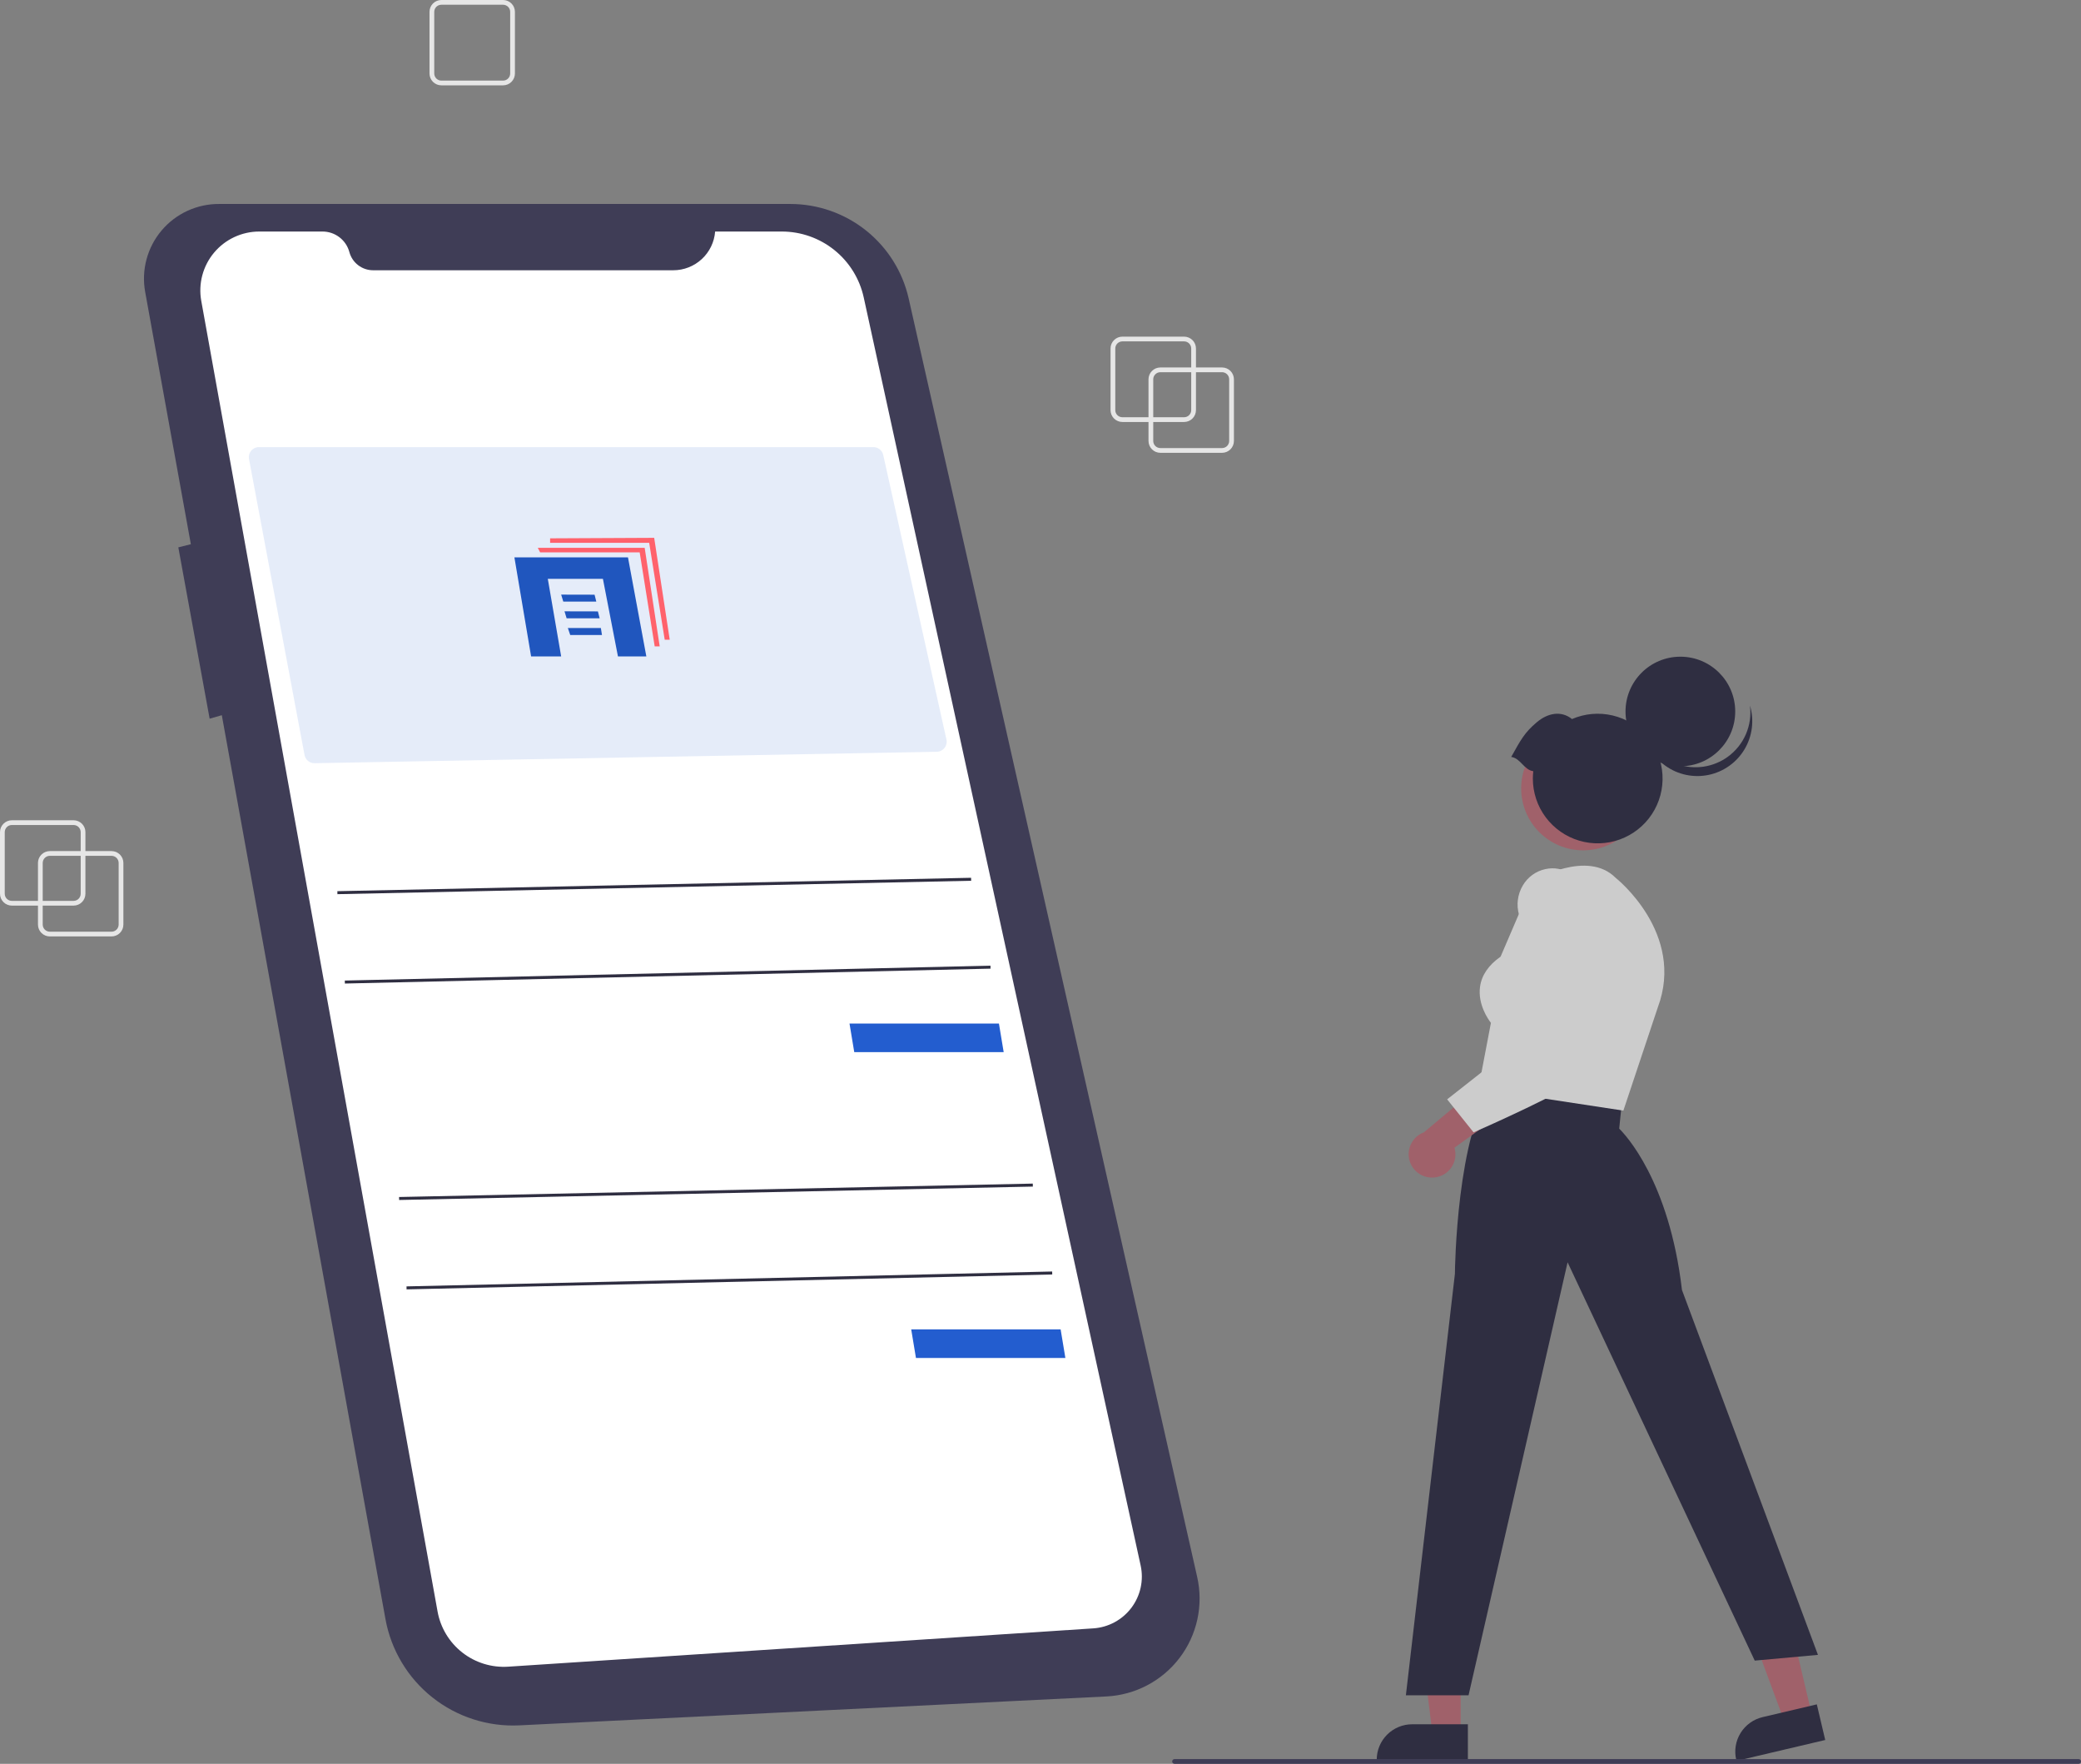 <svg width="623" height="528" viewBox="0 0 623 528" fill="none" xmlns="http://www.w3.org/2000/svg">
<rect x="0" y="0" width="623" height="528" fill="#808080" stroke="none"/>
<g clip-path="url(#clip0_1052_1933)">
<path d="M365.854 135.548H347.384C346.442 135.547 345.539 135.173 344.874 134.508C344.208 133.843 343.833 132.941 343.832 132V113.548C343.833 112.608 344.208 111.706 344.874 111.04C345.539 110.375 346.442 110.001 347.384 110H365.854C366.796 110.001 367.699 110.375 368.365 111.04C369.031 111.706 369.405 112.608 369.406 113.548V132C369.405 132.941 369.031 133.843 368.365 134.508C367.699 135.173 366.796 135.547 365.854 135.548ZM347.384 111.419C346.819 111.42 346.277 111.644 345.878 112.044C345.478 112.443 345.253 112.984 345.253 113.548V132C345.253 132.564 345.478 133.106 345.878 133.505C346.277 133.904 346.819 134.128 347.384 134.129H365.854C366.419 134.128 366.961 133.904 367.361 133.505C367.76 133.106 367.985 132.564 367.986 132V113.548C367.985 112.984 367.76 112.443 367.361 112.044C366.961 111.644 366.419 111.42 365.854 111.419H347.384Z" fill="#E6E6E6"/>
<path d="M150.604 25.548H132.134C131.192 25.547 130.289 25.173 129.624 24.508C128.958 23.843 128.583 22.941 128.582 22V3.548C128.583 2.608 128.958 1.706 129.624 1.04C130.289 0.375 131.192 0.001 132.134 0H150.604C151.546 0.001 152.449 0.375 153.115 1.04C153.781 1.706 154.155 2.608 154.156 3.548V22C154.155 22.941 153.781 23.843 153.115 24.508C152.449 25.173 151.546 25.547 150.604 25.548ZM132.134 1.419C131.569 1.42 131.027 1.644 130.628 2.044C130.228 2.443 130.003 2.984 130.003 3.548V22C130.003 22.564 130.228 23.106 130.628 23.505C131.027 23.904 131.569 24.128 132.134 24.129H150.604C151.169 24.128 151.711 23.904 152.111 23.505C152.51 23.106 152.735 22.564 152.736 22V3.548C152.735 2.984 152.51 2.443 152.111 2.044C151.711 1.644 151.169 1.42 150.604 1.419H132.134Z" fill="#E6E6E6"/>
<path d="M354.489 126.322H336.019C335.077 126.321 334.174 125.947 333.508 125.281C332.842 124.616 332.468 123.714 332.467 122.773V104.322C332.468 103.381 332.842 102.479 333.508 101.814C334.174 101.149 335.077 100.775 336.019 100.773H354.489C355.431 100.775 356.334 101.149 357 101.814C357.666 102.479 358.04 103.381 358.041 104.322V122.773C358.04 123.714 357.666 124.616 357 125.281C356.334 125.947 355.431 126.321 354.489 126.322ZM336.019 102.193C335.454 102.193 334.912 102.418 334.512 102.817C334.113 103.216 333.888 103.757 333.888 104.322V122.773C333.888 123.338 334.113 123.879 334.512 124.278C334.912 124.677 335.454 124.902 336.019 124.902H354.489C355.054 124.902 355.596 124.677 355.995 124.278C356.395 123.879 356.62 123.338 356.62 122.773V104.322C356.62 103.757 356.395 103.216 355.995 102.817C355.596 102.418 355.054 102.193 354.489 102.193H336.019Z" fill="#E6E6E6"/>
<path d="M33.389 280.322H14.919C13.977 280.321 13.075 279.947 12.409 279.281C11.743 278.616 11.368 277.714 11.367 276.773V258.322C11.368 257.381 11.743 256.479 12.409 255.814C13.075 255.149 13.977 254.775 14.919 254.773H33.389C34.331 254.775 35.234 255.149 35.9 255.814C36.566 256.479 36.941 257.381 36.941 258.322V276.773C36.941 277.714 36.566 278.616 35.9 279.281C35.234 279.947 34.331 280.321 33.389 280.322ZM14.919 256.193C14.354 256.193 13.812 256.418 13.413 256.817C13.013 257.216 12.789 257.757 12.788 258.322V276.773C12.789 277.338 13.013 277.879 13.413 278.278C13.812 278.677 14.354 278.902 14.919 278.902H33.389C33.955 278.902 34.496 278.677 34.896 278.278C35.295 277.879 35.52 277.338 35.521 276.773V258.322C35.52 257.757 35.295 257.216 34.896 256.817C34.496 256.418 33.955 256.193 33.389 256.193H14.919Z" fill="#E6E6E6"/>
<path d="M22.022 271.095H3.552C2.61 271.094 1.707 270.72 1.042 270.055C0.376 269.39 0.001 268.488 0 267.547V249.095C0.001 248.155 0.376 247.253 1.042 246.587C1.707 245.922 2.61 245.548 3.552 245.547H22.022C22.964 245.548 23.867 245.922 24.533 246.587C25.199 247.253 25.573 248.155 25.574 249.095V267.547C25.573 268.488 25.199 269.39 24.533 270.055C23.867 270.72 22.964 271.094 22.022 271.095ZM3.552 246.966C2.987 246.967 2.445 247.191 2.046 247.59C1.646 247.99 1.421 248.531 1.421 249.095V267.547C1.421 268.111 1.646 268.653 2.046 269.052C2.445 269.451 2.987 269.675 3.552 269.676H22.022C22.587 269.675 23.129 269.451 23.529 269.052C23.928 268.653 24.153 268.111 24.154 267.547V249.095C24.153 248.531 23.928 247.99 23.529 247.59C23.129 247.191 22.587 246.967 22.022 246.966H3.552Z" fill="#E6E6E6"/>
<path d="M65.661 61.059H236.594C244.842 61.059 252.845 63.863 259.287 69.009C265.729 74.155 270.227 81.338 272.041 89.376L358.41 472.082C359.352 476.256 359.369 480.586 358.459 484.767C357.549 488.949 355.734 492.88 353.142 496.287C350.55 499.694 347.244 502.493 343.454 504.488C339.665 506.483 335.484 507.626 331.206 507.837L155.486 516.486C146.077 516.949 136.82 513.976 129.444 508.122C122.067 502.269 117.075 493.934 115.398 484.673L66.404 214.096L62.759 215.136L53.385 163.851L57.137 162.914L43.461 87.386C42.875 84.151 43.011 80.827 43.859 77.651C44.706 74.474 46.245 71.524 48.365 69.009C50.486 66.495 53.135 64.479 56.124 63.105C59.114 61.731 62.37 61.032 65.661 61.059Z" fill="#3F3D56"/>
<path d="M214.093 69.309H234.046C239.776 69.309 245.333 71.266 249.796 74.857C254.259 78.447 257.359 83.454 258.58 89.047L341.482 468.631C341.96 470.816 341.959 473.079 341.481 475.264C341.003 477.449 340.058 479.505 338.711 481.293C337.365 483.08 335.648 484.555 333.678 485.619C331.708 486.682 329.532 487.309 327.298 487.455L152.146 498.923C147.204 499.246 142.317 497.741 138.416 494.694C134.515 491.647 131.873 487.272 130.995 482.403L60.254 90.067C59.796 87.528 59.902 84.919 60.563 82.424C61.225 79.93 62.427 77.612 64.083 75.632C65.74 73.652 67.811 72.06 70.151 70.968C72.491 69.875 75.042 69.309 77.625 69.309H96.554C98.386 69.309 100.167 69.912 101.621 71.025C103.075 72.138 104.121 73.7 104.597 75.467C105.018 77.027 105.941 78.405 107.225 79.388C108.509 80.371 110.081 80.903 111.698 80.903H201.559C204.726 80.903 207.776 79.709 210.1 77.559C212.424 75.41 213.85 72.463 214.093 69.309Z" fill="white"/>
<path d="M74.547 137.401C74.201 135.554 75.618 133.848 77.496 133.848H261.489C262.895 133.848 264.112 134.824 264.417 136.197L283.342 221.384C283.754 223.235 282.365 224.999 280.469 225.034L94.177 228.468C92.713 228.495 91.443 227.461 91.173 226.021L74.547 137.401Z" fill="#235DCF" fill-opacity="0.12"/>
<path d="M254.322 306.406H299.057L300.478 314.961H255.743L254.322 306.406Z" fill="#235DCF"/>
<path d="M290.72 262.764L100.998 266.777L101.017 267.669L290.739 263.656L290.72 262.764Z" fill="#2F2E41"/>
<path d="M296.522 289.072L103.229 293.531L103.249 294.423L296.543 289.964L296.522 289.072Z" fill="#2F2E41"/>
<path d="M272.793 397.953H317.527L318.948 406.508H274.214L272.793 397.953Z" fill="#235DCF"/>
<path d="M309.191 354.311L119.469 358.324L119.488 359.216L309.21 355.203L309.191 354.311Z" fill="#2F2E41"/>
<path d="M314.993 380.623L121.699 385.082L121.72 385.974L315.013 381.514L314.993 380.623Z" fill="#2F2E41"/>
<path d="M437.294 518.92L428.829 518.919L424.803 486.305L437.295 486.305L437.294 518.92Z" fill="#A0616A"/>
<path d="M439.451 527.118L412.158 527.117V526.772C412.158 523.958 413.278 521.259 415.27 519.269C417.262 517.278 419.964 516.16 422.781 516.16L439.451 516.161L439.451 527.118Z" fill="#2F2E41"/>
<path d="M542.443 513.383L534.205 515.322L522.801 484.497L534.961 481.637L542.443 513.383Z" fill="#A0616A"/>
<path d="M546.426 520.869L519.86 527.118L519.781 526.782C519.135 524.043 519.605 521.159 521.088 518.766C522.57 516.373 524.943 514.665 527.686 514.02L543.912 510.203L546.426 520.869Z" fill="#2F2E41"/>
<path d="M435.562 381.357C435.578 379.658 436.082 339.546 447.088 324.38L447.251 324.156L485.607 329.442L484.749 337.861C486.436 339.5 499.707 353.353 503.539 386.157L544.25 495.387L525.324 497.106L469.298 377.868L439.649 507.48H420.887L435.562 381.357Z" fill="#2F2E41"/>
<path d="M442.596 325.86L446.345 306.196C445.611 305.252 442.359 300.72 443.083 295.406C443.555 291.94 445.626 288.901 449.241 286.37L458.959 263.717L459.09 263.64C459.744 263.255 475.218 254.316 483.653 262.749C483.864 262.913 504.634 279.383 496.293 301.601L485.997 332.462L442.596 325.86Z" fill="#CCCCCC"/>
<path d="M429.551 352.464C430.562 352.349 431.535 352.013 432.402 351.481C433.27 350.949 434.01 350.234 434.57 349.385C435.131 348.537 435.498 347.576 435.647 346.57C435.795 345.565 435.721 344.539 435.43 343.565L455.499 329.12L443.485 324.555L426.269 338.972C424.663 339.569 423.333 340.734 422.53 342.246C421.726 343.758 421.506 345.511 421.911 347.174C422.315 348.837 423.317 350.294 424.725 351.269C426.133 352.244 427.85 352.669 429.551 352.464Z" fill="#A0616A"/>
<path d="M433.24 329.094L463.88 304.979L454.771 273.889C454.342 272.417 454.22 270.872 454.414 269.351C454.609 267.83 455.114 266.365 455.9 265.048C456.627 263.806 457.606 262.73 458.774 261.888C459.941 261.046 461.272 260.456 462.681 260.158C467.927 259.049 472.688 261.983 476.83 268.88L476.862 268.942C477.547 270.616 493.509 310.033 481.321 318.463C469.399 326.708 441.753 338.711 441.475 338.832L441.15 338.972L433.24 329.094Z" fill="#CCCCCC"/>
<path d="M473.961 254.549C484.212 254.549 492.523 246.248 492.523 236.007C492.523 225.766 484.212 217.465 473.961 217.465C463.71 217.465 455.4 225.766 455.4 236.007C455.4 246.248 463.71 254.549 473.961 254.549Z" fill="#A0616A"/>
<path d="M503.061 229.389C512.13 229.389 519.481 222.045 519.481 212.986C519.481 203.926 512.13 196.582 503.061 196.582C493.992 196.582 486.641 203.926 486.641 212.986C486.641 222.045 493.992 229.389 503.061 229.389Z" fill="#2F2E41"/>
<path d="M517.225 226.567C515.099 228.101 512.637 229.105 510.044 229.494C507.451 229.883 504.802 229.646 502.319 228.803C499.836 227.959 497.592 226.534 495.773 224.647C493.955 222.759 492.616 220.464 491.867 217.954C492.15 220.204 492.898 222.37 494.061 224.317C495.225 226.264 496.78 227.949 498.629 229.265C500.477 230.582 502.579 231.501 504.801 231.965C507.023 232.428 509.317 232.427 511.539 231.961C513.76 231.494 515.86 230.572 517.707 229.254C519.554 227.936 521.108 226.249 522.269 224.301C523.431 222.352 524.175 220.185 524.456 217.934C524.736 215.684 524.547 213.4 523.899 211.227C524.267 214.147 523.841 217.112 522.667 219.811C521.493 222.51 519.613 224.844 517.225 226.567Z" fill="#2F2E41"/>
<path d="M452.422 226.588C455.288 221.461 456.385 219.319 460.081 216.202C463.35 213.445 467.37 212.635 470.613 215.247C474.449 213.592 478.718 213.216 482.784 214.177C486.851 215.138 490.499 217.383 493.186 220.58C495.874 223.777 497.458 227.754 497.702 231.922C497.946 236.089 496.839 240.224 494.543 243.713C492.248 247.201 488.887 249.857 484.961 251.285C481.034 252.714 476.751 252.839 472.747 251.642C468.744 250.445 465.234 247.99 462.738 244.641C460.243 241.293 458.895 237.23 458.896 233.055C458.899 232.322 458.943 231.589 459.028 230.861C456.209 230.466 455.241 226.983 452.422 226.588Z" fill="#2F2E41"/>
<path d="M622.29 528.001H351.628C351.44 528.001 351.259 527.927 351.126 527.794C350.993 527.66 350.918 527.48 350.918 527.292C350.918 527.103 350.993 526.923 351.126 526.79C351.259 526.657 351.44 526.582 351.628 526.582H622.29C622.479 526.582 622.659 526.657 622.793 526.79C622.926 526.923 623.001 527.103 623.001 527.292C623.001 527.48 622.926 527.66 622.793 527.794C622.659 527.927 622.479 528.001 622.29 528.001Z" fill="#3F3D56"/>
<path d="M154 166.844L159 196.502H168L164 173.285H180.5L185 196.502H193.5L188 166.844H154Z" fill="#2056BE"/>
<path d="M168.635 180.097L168 178L178 178.023L178.521 180.097H168.635Z" fill="#2056BE"/>
<path d="M169.635 185.097L169 183L179 183.023L179.521 185.097H169.635Z" fill="#2056BE"/>
<path d="M170.715 190.097L170 188H179.886L180.215 190.097H170.715Z" fill="#2056BE"/>
<path d="M161.696 165.344L161 163.996H193.002L197.5 193.5H196L191.504 165.344H161.696Z" fill="#FF626C"/>
<path d="M164.691 162.498V161.15L195.848 161L200.5 191.5H199L194.35 162.498H164.691Z" fill="#FF626C"/>
</g>
<defs>
<clipPath id="clip0_1052_1933">
<rect width="623" height="528" fill="white"/>
</clipPath>
</defs>
</svg>
